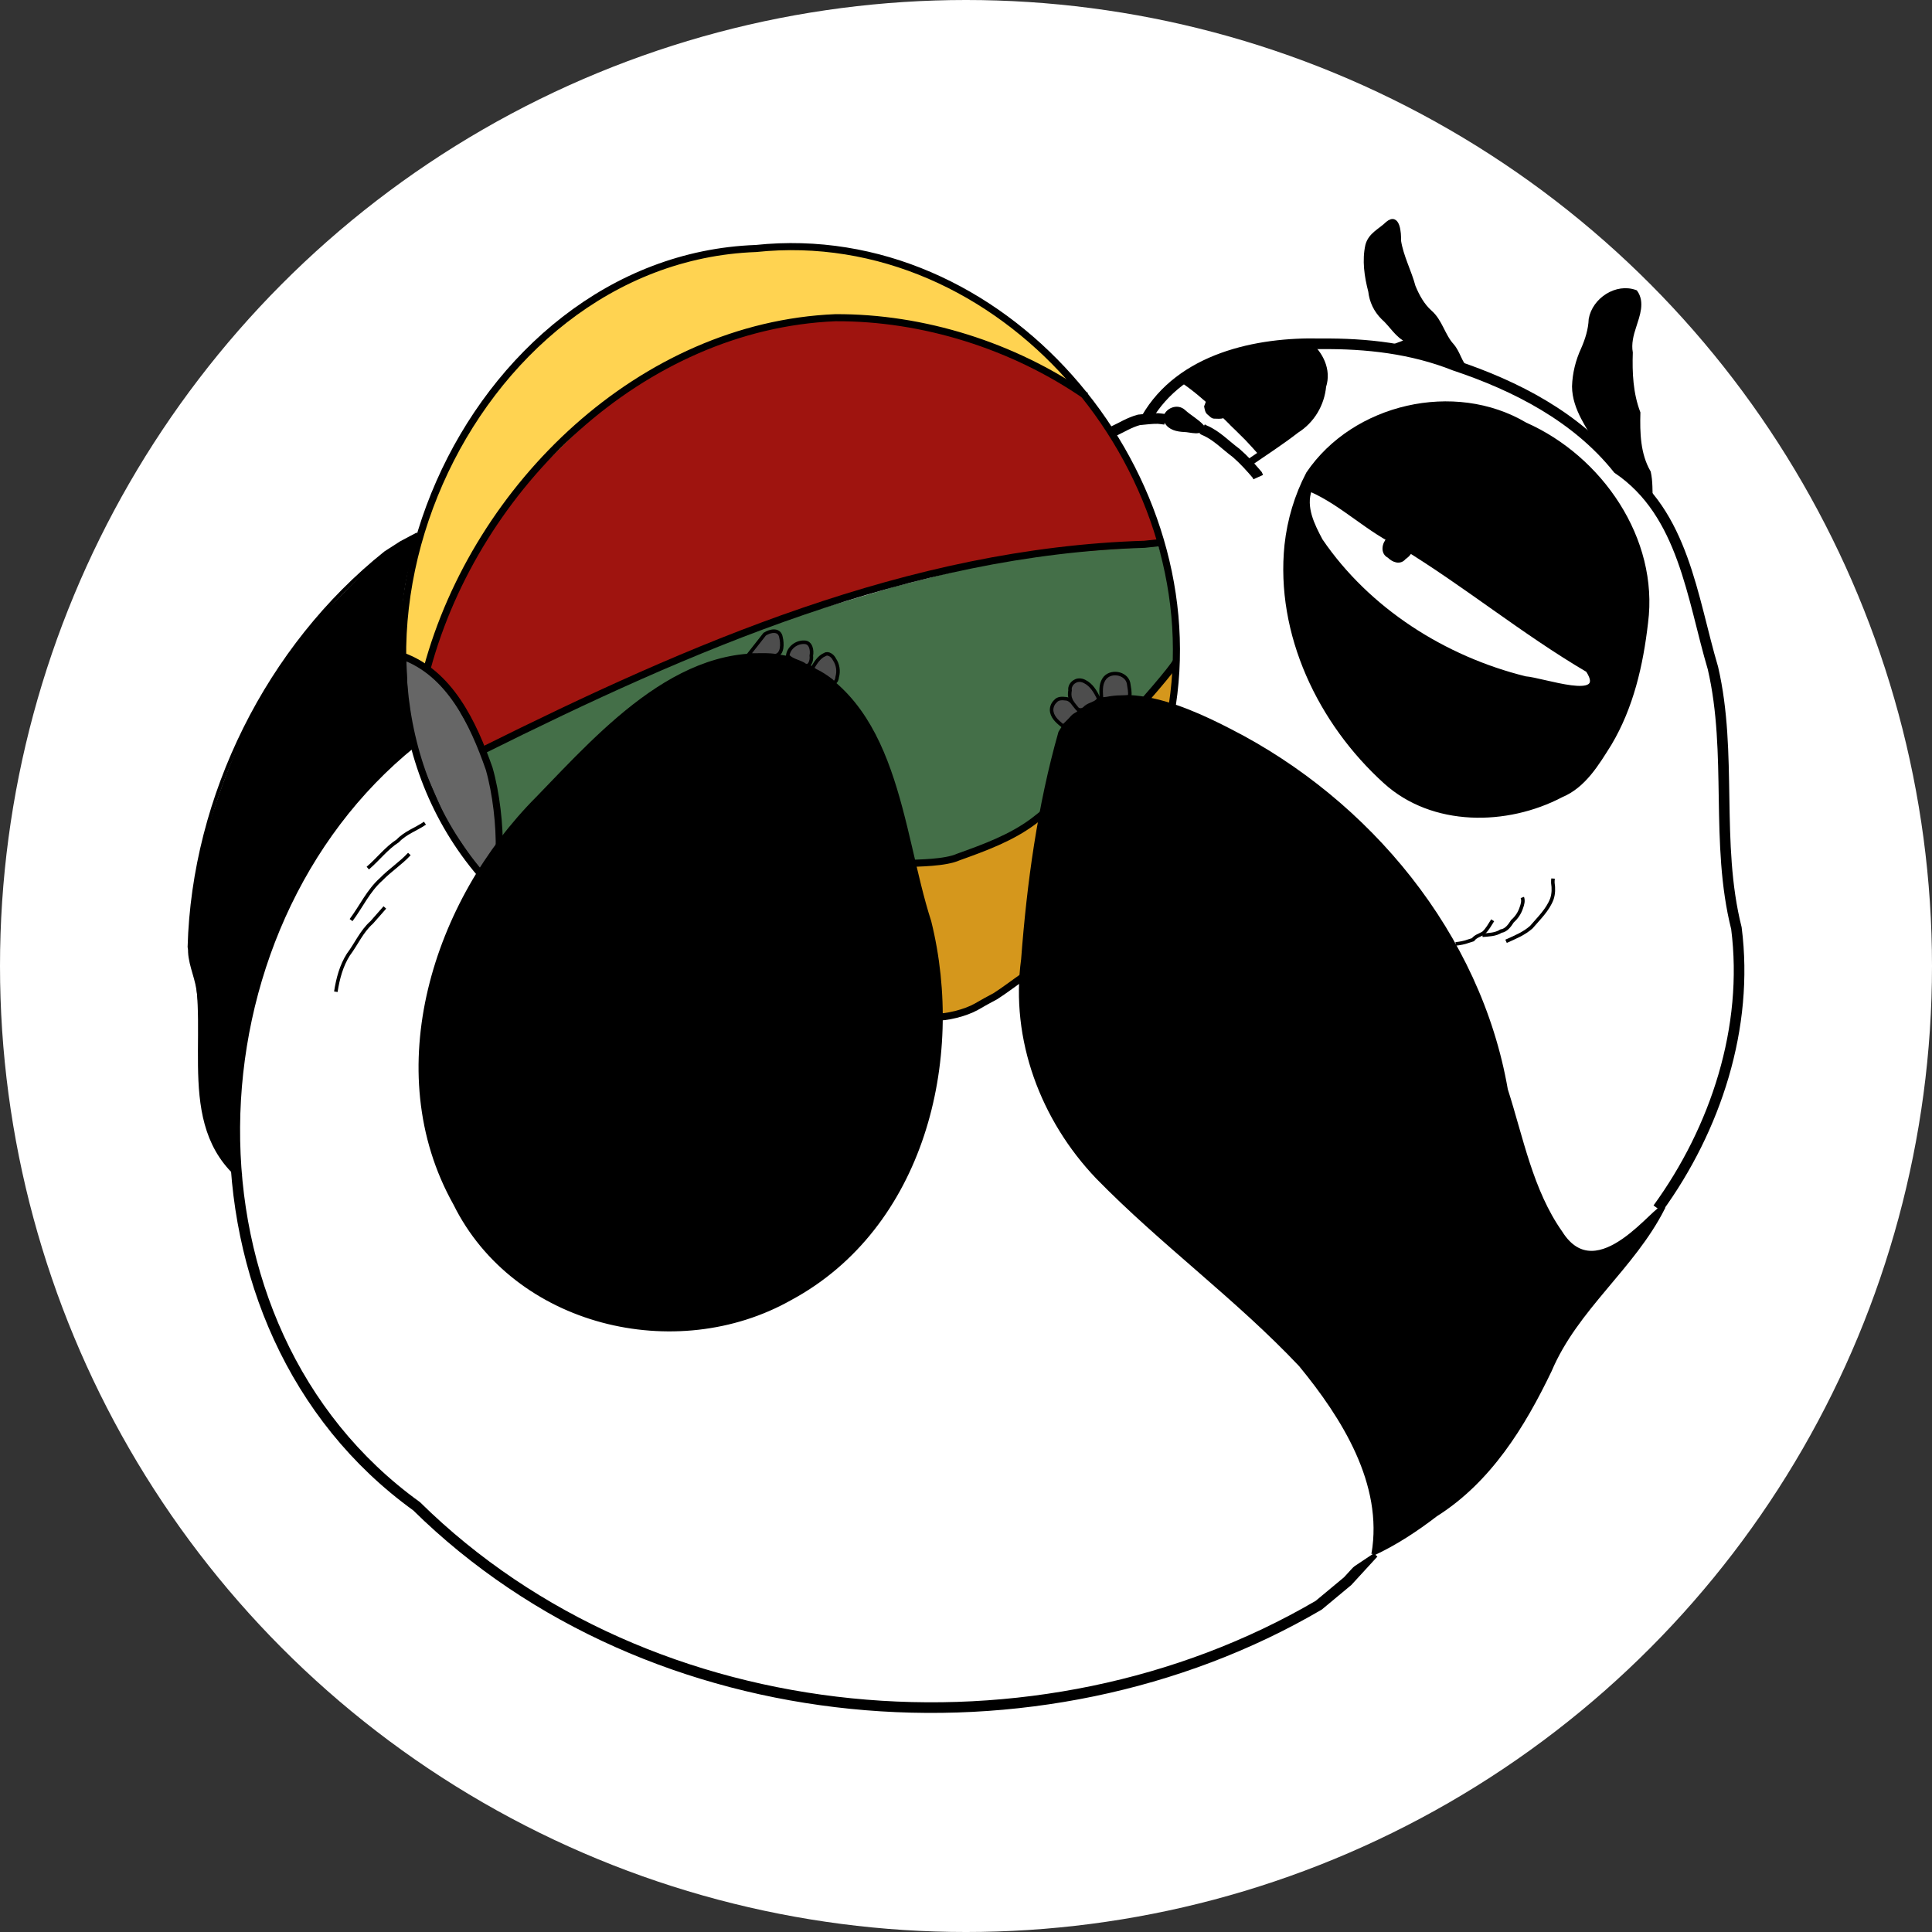 <?xml version="1.0" encoding="UTF-8" standalone="no"?>
<!-- Created with Inkscape (http://www.inkscape.org/) -->

<svg
   xmlns:dc="http://purl.org/dc/elements/1.1/"
   xmlns:cc="http://creativecommons.org/ns#"
   xmlns:rdf="http://www.w3.org/1999/02/22-rdf-syntax-ns#"
   xmlns:svg="http://www.w3.org/2000/svg"
   xmlns="http://www.w3.org/2000/svg"
   xmlns:sodipodi="http://sodipodi.sourceforge.net/DTD/sodipodi-0.dtd"
   xmlns:inkscape="http://www.inkscape.org/namespaces/inkscape"
   width="154.153mm"
   height="154.153mm"
   viewBox="0 0 546.211 546.211"
   id="svg2"
   version="1.1"
   inkscape:version="0.91 r13725"
   sodipodi:docname="genma.svg">
  <rect x="0" y="0" width="546.211" height="546.211" fill="#333333" stroke="none"/>
  <defs
     id="defs4" />
  <sodipodi:namedview
     id="base"
     pagecolor="#ffffff"
     bordercolor="#666666"
     borderopacity="1.0"
     inkscape:pageopacity="0.0"
     inkscape:pageshadow="2"
     inkscape:zoom="0.71622494"
     inkscape:cx="301.41601"
     inkscape:cy="98.196869"
     inkscape:document-units="px"
     inkscape:current-layer="layer1"
     showgrid="false"
     inkscape:window-width="1233"
     inkscape:window-height="1000"
     inkscape:window-x="47"
     inkscape:window-y="24"
     inkscape:window-maximized="1"
     fit-margin-top="0"
     fit-margin-left="0"
     fit-margin-right="0"
     fit-margin-bottom="0" />
  <g
     inkscape:label="Layer 1"
     inkscape:groupmode="layer"
     id="layer1"
     transform="translate(-41.826,-11.263)">
    <circle
       style="opacity:1;fill:#ffffff;fill-opacity:1;stroke:none;stroke-width:0.4;stroke-linecap:round;stroke-linejoin:round;stroke-miterlimit:4;stroke-dasharray:none;stroke-dashoffset:0;stroke-opacity:1"
       id="path81287"
       cx="314.932"
       cy="284.369"
       r="273.106" />
    <rect
       style="opacity:1;fill:#ffffff;fill-opacity:1;stroke:#ff0000;stroke-width:0.496;stroke-linecap:round;stroke-linejoin:round;stroke-miterlimit:4;stroke-dasharray:none;stroke-dashoffset:0;stroke-opacity:1"
       id="rect4460"
       width="5.039"
       height="8.398"
       x="735.627"
       y="723.177" />
    <g
       id="g81289">
      <path
         inkscape:connector-curvature="0"
         id="path81285"
         d="m 355.955,133.781 12.915,-4.887 146.602,215.016 -15.358,23.736 -20.594,3.141 -95.989,-141.366 -19.896,-35.254 -6.283,-60.037 -0.349,0 z"
         style="fill:#ffffff;fill-opacity:1;fill-rule:evenodd;stroke:none;stroke-width:1px;stroke-linecap:butt;stroke-linejoin:miter;stroke-opacity:1" />
      <path
         inkscape:connector-curvature="0"
         id="path4323"
         d="m 158.399,221.107 c -65.411,52.646 -68.842,165.466 1.198,215.996 66.279,65.256 176.105,74.178 255.051,27.987 l 8.186,-6.809 7.298,-7.956"
         style="fill:#ffffff;fill-opacity:1;fill-rule:evenodd;stroke:#000000;stroke-width:3;stroke-linecap:butt;stroke-linejoin:miter;stroke-miterlimit:4;stroke-dasharray:none;stroke-opacity:1" />
      <path
         sodipodi:nodetypes="ccscccccccccccccccccccccc"
         inkscape:connector-curvature="0"
         id="path4528"
         d="m 178.139,222.826 c 2.672,-0.891 16.626,-6.829 16.626,-6.829 0,0 11.579,-5.344 13.064,-6.235 1.484,-0.891 14.548,-8.313 14.548,-8.313 l 15.736,-5.344 21.674,-8.61 35.034,-10.391 24.643,-6.235 17.22,-2.969 19.595,-1.781 12.767,-1.484 4.453,14.845 0.891,13.657 -0.297,5.938 -8.907,10.095 -33.253,36.519 -13.292,5.935 -6.007,1.784 -10.391,1.781 -9.501,0 -107.181,-4.75 -2.879,0.579 -0.684,-14.236 -1.484,-6.235 z"
         style="fill:#446f48;fill-opacity:1;fill-rule:evenodd;stroke:none;stroke-width:1px;stroke-linecap:butt;stroke-linejoin:miter;stroke-opacity:1" />
      <path
         inkscape:connector-curvature="0"
         id="path4536"
         d="m 162.552,199.371 8.61,-22.861 18.259,-28.205 41.566,-24.643 53.739,-6.829 38.894,10.391 24.346,3.563 -1.484,-11.579 -11.208,-10.629 -15.116,-11.232 -15.221,-8.608 -14.801,-4.829 -20.994,-2.729 -21.414,0.63 -18.58,4.409 -11.022,5.144 -13.541,7.768 -13.436,11.442 -12.386,14.066 -9.972,16.795 -5.039,11.547 -4.829,15.221 -3.359,22.149 0.525,5.248 0.525,1.575 3.674,1.575 2.729,0.945 z"
         style="fill:#ffd351;fill-opacity:1;fill-rule:evenodd;stroke:none;stroke-width:1px;stroke-linecap:butt;stroke-linejoin:miter;stroke-opacity:1" />
      <path
         inkscape:connector-curvature="0"
         id="path4530"
         d="m 156.169,196.848 4.899,2.672 5.79,4.602 4.453,6.235 6.977,12.47 2.227,6.68 1.336,6.383 0.891,6.829 0.148,5.641 0.297,4.305 -2.672,5.196 -3.266,0 -9.501,-14.103 -7.274,-16.626 -3.711,-15.439 -0.445,-10.985 z"
         style="fill:#666666;fill-rule:evenodd;stroke:#000000;stroke-width:1px;stroke-linecap:butt;stroke-linejoin:miter;stroke-opacity:1" />
      <path
         sodipodi:nodetypes="ccccccccccccccccccccccccccc"
         inkscape:connector-curvature="0"
         id="path4534"
         d="m 162.493,200.009 7.348,-18.685 7.084,-14.936 11.181,-16.555 27.082,-26.452 19.524,-11.547 25.508,-8.293 21.309,-2.414 18.847,2.002 13.904,4.086 15.745,4.829 15.326,8.398 5.458,4.619 8.608,15.116 7.978,16.585 3.149,8.817 -36.949,2.519 -23.933,4.199 -22.254,6.298 -20.574,6.088 -28.342,10.707 -28.552,12.806 -23.933,11.547 -7.768,3.569 -6.298,-12.806 -5.248,-6.928 z"
         style="fill:#9f140f;fill-opacity:1;fill-rule:evenodd;stroke:none;stroke-width:1px;stroke-linecap:butt;stroke-linejoin:miter;stroke-opacity:1" />
      <path
         inkscape:connector-curvature="0"
         id="path81283"
         d="m 262.409,294.694 134.734,-21.641 42.584,171.036 -20.943,13.962 -137.527,-66.32 z"
         style="fill:#ffffff;fill-opacity:1;fill-rule:evenodd;stroke:none;stroke-width:1px;stroke-linecap:butt;stroke-linejoin:miter;stroke-opacity:1" />
      <path
         inkscape:connector-curvature="0"
         id="path4532"
         d="m 298.68,254.891 5.493,0.297 6.532,-1.039 10.243,-3.266 11.728,-6.086 8.313,-6.68 33.253,-39.042 -1.781,15.439 -40.824,71.998 -13.806,9.649 -7.422,2.821 -5.493,-0.742 z"
         style="fill:#d5971c;fill-opacity:1;fill-rule:evenodd;stroke:none;stroke-width:1px;stroke-linecap:butt;stroke-linejoin:miter;stroke-opacity:1" />
      <path
         inkscape:connector-curvature="0"
         id="path4166"
         d="m 170.471,351.585 c -21.166,-37.729 -5.66,-85.637 23.349,-114.697 18.586,-19.187 41.966,-45.861 71.717,-39.454 30.08,11.312 30.639,48.224 39.086,74.412 9.668,38.981 -1.966,86.381 -39.332,106.524 -32.328,18.29 -77.868,7.456 -94.82,-26.784 z"
         style="fill:#000000;fill-rule:evenodd;stroke:#000000;stroke-width:1px;stroke-linecap:butt;stroke-linejoin:miter;stroke-opacity:1" />
      <path
         inkscape:connector-curvature="0"
         id="path4173"
         d="m 253.397,196.44 c 1.543,-1.957 3.095,-3.906 4.619,-5.878 1.536,-1.013 4.239,-1.562 4.614,0.924 0.406,1.655 0.533,4.71 -1.553,5.158 -1.89,-0.31 -3.774,-0.209 -5.686,-0.207 -0.665,0.002 -1.33,0.005 -1.994,0.003 z"
         style="fill:#4d4d4d;fill-opacity:1;fill-rule:evenodd;stroke:#000000;stroke-width:1px;stroke-linecap:butt;stroke-linejoin:miter;stroke-opacity:1" />
      <path
         inkscape:connector-curvature="0"
         id="path4182"
         d="m 264.524,196.65 c 0.276,-2.251 2.472,-3.918 4.695,-3.809 1.88,-0.008 2.283,2.328 1.978,3.786 0.222,1.441 -0.571,3.834 -2.278,2.371 -1.423,-0.77 -3.376,-1.101 -4.395,-2.348 z"
         style="fill:#4d4d4d;fill-opacity:1;fill-rule:evenodd;stroke:#000000;stroke-width:1px;stroke-linecap:butt;stroke-linejoin:miter;stroke-opacity:1" />
      <path
         inkscape:connector-curvature="0"
         id="path4191"
         d="m 271.452,200.219 c 0.928,-1.507 1.881,-3.206 3.597,-3.919 0.971,-0.599 2.249,0.428 2.667,1.354 1.003,1.451 1.288,3.321 0.802,5.014 -0.074,1.07 -0.754,2.173 -1.664,0.993 -1.433,-1.069 -2.918,-2.081 -4.539,-2.842 -0.294,-0.191 -0.575,-0.402 -0.864,-0.6 z"
         style="fill:#4d4d4d;fill-opacity:1;fill-rule:evenodd;stroke:#000000;stroke-width:1px;stroke-linecap:butt;stroke-linejoin:miter;stroke-opacity:1" />
      <path
         inkscape:connector-curvature="0"
         id="path4198"
         d="m 430.061,450.571 c 3.423,-19.848 -8.488,-38.694 -20.58,-53.409 -17.903,-18.968 -39.149,-34.401 -57.344,-53.019 -15.604,-16.309 -24.217,-39.064 -21.121,-61.648 1.628,-21.587 4.613,-43.335 10.525,-64.138 10.731,-18.091 33.867,-7.863 48.098,-0.511 39.139,19.986 70.39,57.657 77.985,101.5 4.384,13.615 7.086,28.53 15.46,40.393 10.43,16.597 27.515,-8.712 28.968,-6.956 -8.53,16.9 -24.583,28.367 -32.008,45.917 -7.582,15.802 -17.121,31.259 -32.28,40.832 -5.522,4.24 -11.376,8.101 -17.703,11.038 z"
         style="fill:#000000;fill-rule:evenodd;stroke:#000000;stroke-width:1px;stroke-linecap:butt;stroke-linejoin:miter;stroke-opacity:1" />
      <path
         inkscape:connector-curvature="0"
         id="path4213"
         d="m 342.399,216.591 c -1.326,-1.073 -2.818,-2.234 -3.204,-3.993 -0.241,-1.137 0.203,-2.359 1.064,-3.124 0.693,-0.84 1.897,-0.781 2.876,-0.662 0.956,0.043 1.662,0.811 2.282,1.458 0.501,0.639 1.114,1.231 1.491,1.944 0.02,0.651 -0.724,0.875 -1.173,1.167 -0.664,0.373 -1.066,1.047 -1.618,1.553 -0.55,0.574 -1.113,1.138 -1.716,1.657 z"
         style="fill:#4d4d4d;fill-opacity:1;fill-rule:evenodd;stroke:#000000;stroke-width:1px;stroke-linecap:butt;stroke-linejoin:miter;stroke-opacity:1" />
      <path
         inkscape:connector-curvature="0"
         id="path4221"
         d="m 352.419,208.649 c -0.9,-1.846 -2.029,-3.774 -3.942,-4.714 -0.852,-0.459 -1.926,-0.555 -2.771,-0.024 -0.9,0.485 -1.52,1.509 -1.359,2.541 -0.144,0.816 -0.176,1.675 0.161,2.453 0.375,1.025 1.157,1.811 1.808,2.655 0.545,0.618 1.509,0.527 2.085,0.008 0.481,-0.505 1.069,-0.873 1.725,-1.114 0.784,-0.356 1.722,-0.638 2.195,-1.412 0.06,-0.122 0.096,-0.257 0.097,-0.393 z"
         style="fill:#4d4d4d;fill-opacity:1;fill-rule:evenodd;stroke:#000000;stroke-width:1px;stroke-linecap:butt;stroke-linejoin:miter;stroke-opacity:1" />
      <path
         inkscape:connector-curvature="0"
         id="path4233"
         d="m 353.236,208.872 c -0.078,-1.869 -0.378,-3.888 0.691,-5.559 1.616,-2.595 6.234,-1.952 6.957,1.057 0.177,1.266 0.515,2.546 0.301,3.833 -1.523,0.226 -3.076,0.07 -4.601,0.279 -1.119,0.102 -2.215,0.455 -3.348,0.389 z"
         style="fill:#4d4d4d;fill-opacity:1;fill-rule:evenodd;stroke:#000000;stroke-width:1px;stroke-linecap:butt;stroke-linejoin:miter;stroke-opacity:1" />
      <path
         sodipodi:nodetypes="ccc"
         inkscape:connector-curvature="0"
         id="path4260"
         d="M 177.819,258.477 C 124.562,196.133 173.915,84.467 255.531,81.519 325.007,74.212 383.446,143.28 373.272,210.506"
         style="fill:none;fill-rule:evenodd;stroke:#000000;stroke-width:2;stroke-linecap:butt;stroke-linejoin:miter;stroke-miterlimit:4;stroke-dasharray:none;stroke-opacity:1" />
      <path
         sodipodi:nodetypes="cccc"
         inkscape:connector-curvature="0"
         id="path4270"
         d="m 305.816,298.785 c 3.443,0.284 9.07,-1.221 11.993,-2.872 1.795,-1.027 3.588,-2.061 5.426,-3.006 2.422,-1.53 5.786,-4.095 8.144,-5.72"
         style="fill:none;fill-rule:evenodd;stroke:#000000;stroke-width:2;stroke-linecap:butt;stroke-linejoin:miter;stroke-miterlimit:4;stroke-dasharray:none;stroke-opacity:1" />
      <path
         sodipodi:nodetypes="ccc"
         inkscape:connector-curvature="0"
         id="path4281"
         d="m 155.355,196.65 c 13.661,4.768 20.317,19.234 24.768,31.934 1.968,6.867 3.022,16.059 2.839,23.175"
         style="fill:none;fill-opacity:1;fill-rule:evenodd;stroke:#000000;stroke-width:2;stroke-linecap:butt;stroke-linejoin:miter;stroke-miterlimit:4;stroke-dasharray:none;stroke-opacity:1" />
      <path
         sodipodi:nodetypes="ccc"
         inkscape:connector-curvature="0"
         id="path4290"
         d="m 162.596,200.159 c 13.998,-51.563 60.543,-96.759 115.38,-99.075 24.922,-0.124 50.412,7.964 70.881,22.133"
         style="fill:none;fill-rule:evenodd;stroke:#000000;stroke-width:2;stroke-linecap:butt;stroke-linejoin:miter;stroke-miterlimit:4;stroke-dasharray:none;stroke-opacity:1" />
      <path
         inkscape:connector-curvature="0"
         id="path4296"
         d="m 178.288,223.42 c 58.68,-29.182 120.551,-56.246 187.113,-58.277 l 4.684,-0.509"
         style="fill:none;fill-rule:evenodd;stroke:#000000;stroke-width:2;stroke-linecap:butt;stroke-linejoin:miter;stroke-miterlimit:4;stroke-dasharray:none;stroke-opacity:1" />
      <path
         sodipodi:nodetypes="cccc"
         inkscape:connector-curvature="0"
         id="path4306"
         d="m 297.429,255.407 c 4.092,-0.159 11.614,-0.167 15.386,-1.868 7.351,-2.638 14.805,-5.346 21.13,-10.047 0.67,-0.475 3.107,-2.455 3.739,-2.98"
         style="fill:none;fill-rule:evenodd;stroke:#000000;stroke-width:2;stroke-linecap:butt;stroke-linejoin:miter;stroke-miterlimit:4;stroke-dasharray:none;stroke-opacity:1" />
      <path
         sodipodi:nodetypes="cc"
         inkscape:connector-curvature="0"
         id="path4312"
         d="m 339.155,238.664 c 2.728,-3.032 33.509,-36.686 35.166,-40.335"
         style="fill:none;fill-rule:evenodd;stroke:#000000;stroke-width:2;stroke-linecap:butt;stroke-linejoin:miter;stroke-miterlimit:4;stroke-dasharray:none;stroke-opacity:1" />
      <path
         inkscape:connector-curvature="0"
         id="path4332"
         d="M 108.368,343.07 C 91.226,326.602 102.995,299.514 95.367,279.006 96.53,236.422 117.586,194.083 150.835,167.544 l 4.404,-2.826 4.641,-2.459"
         style="fill:none;fill-rule:evenodd;stroke:#000000;stroke-width:1px;stroke-linecap:butt;stroke-linejoin:miter;stroke-opacity:1" />
      <path
         sodipodi:nodetypes="ccccccc"
         inkscape:connector-curvature="0"
         id="path4360"
         d="m 365.91,129.605 c 9.741,-16.993 31.267,-21.612 49.384,-21.139 12.891,-0.125 25.734,1.31 37.801,6.114 17.386,5.796 34.53,14.641 46.157,29.209 18.584,12.598 20.97,36.552 26.853,56.36 5.6,24.159 0.569,49.423 6.635,73.54 3.581,27.984 -5.825,56.698 -22.221,79.261"
         style="fill:#ffffff;fill-opacity:1;fill-rule:evenodd;stroke:#000000;stroke-width:3;stroke-linecap:butt;stroke-linejoin:miter;stroke-miterlimit:4;stroke-dasharray:none;stroke-opacity:1" />
      <path
         inkscape:connector-curvature="0"
         id="path4340"
         d="m 371.124,129.526 c 0.435,-2.427 3.598,-3.735 5.457,-1.928 1.625,1.482 3.671,2.561 5.133,4.152 0.255,2.507 -3.527,1.132 -5.078,1.154 -1.937,-0.097 -4.123,-0.506 -5.127,-2.391 -0.203,-0.298 -0.353,-0.628 -0.385,-0.988 z"
         style="fill:#000000;fill-rule:evenodd;stroke:#000000;stroke-width:1px;stroke-linecap:butt;stroke-linejoin:miter;stroke-opacity:1" />
      <path
         inkscape:connector-curvature="0"
         id="path4349"
         d="m 356.353,133.311 c 2.467,-1.144 4.816,-2.634 7.457,-3.341 1.801,-0.159 3.609,-0.422 5.418,-0.389 0.66,0.048 1.314,0.157 1.97,0.241"
         style="fill:none;fill-rule:evenodd;stroke:#000000;stroke-width:3;stroke-linecap:butt;stroke-linejoin:miter;stroke-miterlimit:4;stroke-dasharray:none;stroke-opacity:1" />
      <path
         inkscape:connector-curvature="0"
         id="path4355"
         d="m 397.548,146.152 c -0.095,-0.208 -0.189,-0.416 -0.283,-0.624 -1.846,-2.174 -3.788,-4.328 -5.957,-6.204 -2.986,-2.19 -5.565,-5.033 -9.05,-6.459 l -0.562,-0.327"
         style="fill:none;fill-rule:evenodd;stroke:#000000;stroke-width:3;stroke-linecap:butt;stroke-linejoin:miter;stroke-miterlimit:4;stroke-dasharray:none;stroke-opacity:1" />
      <path
         inkscape:connector-curvature="0"
         id="path4366"
         d="m 434.957,109.411 c 1.583,-0.594 3.167,-1.188 4.75,-1.781 -3.033,-1.397 -4.525,-4.383 -6.949,-6.51 -2.06,-2.059 -3.285,-4.614 -3.606,-7.499 -1.103,-4.219 -1.763,-8.717 -0.82,-13.016 0.832,-3.125 3.659,-4.198 5.728,-6.234 3.111,-2.628 3.457,2.935 3.356,4.926 0.697,4.495 2.935,8.571 4.108,12.949 1.111,2.685 2.51,5.271 4.705,7.224 2.915,2.547 3.62,6.618 6.197,9.437 1.801,2.073 2.2,4.957 4.204,6.888"
         style="fill:#000000;fill-rule:evenodd;stroke:#000000;stroke-width:1px;stroke-linecap:butt;stroke-linejoin:miter;stroke-opacity:1" />
      <path
         inkscape:connector-curvature="0"
         id="path4370"
         d="m 494.04,137.616 c -2.955,-5.407 -7.218,-10.64 -7.276,-17.094 0.112,-3.655 0.995,-7.252 2.534,-10.574 1.178,-2.678 2.064,-5.514 2.18,-8.451 0.972,-5.567 7.354,-9.776 12.794,-7.733 2.124,2.971 0.649,6.682 -0.333,9.781 -0.797,2.374 -1.437,4.902 -0.99,7.409 -0.192,5.715 0.083,11.585 2.145,16.981 -0.152,5.702 -0.009,11.759 2.942,16.827 0.585,2.624 0.447,5.329 0.552,7.996"
         style="fill:#000000;fill-rule:evenodd;stroke:#000000;stroke-width:1px;stroke-linecap:butt;stroke-linejoin:miter;stroke-opacity:1" />
      <path
         inkscape:connector-curvature="0"
         id="path4377"
         d="m 453.365,278.124 c 1.215,-0.133 2.42,-0.345 3.569,-0.768 0.443,-0.14 0.886,-0.28 1.329,-0.42 0.711,-0.994 1.962,-1.268 2.943,-1.881 1.131,-0.998 1.817,-2.363 2.624,-3.612"
         style="fill:none;fill-rule:evenodd;stroke:#000000;stroke-width:1px;stroke-linecap:butt;stroke-linejoin:miter;stroke-opacity:1" />
      <path
         inkscape:connector-curvature="0"
         id="path4382"
         d="m 460.936,275.674 c 1.774,-0.155 3.678,-0.16 5.229,-1.156 1.581,-0.262 2.469,-1.603 3.26,-2.825 1.159,-1.013 2.011,-2.289 2.49,-3.751 0.346,-0.95 0.66,-1.961 0.303,-2.956"
         style="fill:none;fill-rule:evenodd;stroke:#000000;stroke-width:1px;stroke-linecap:butt;stroke-linejoin:miter;stroke-opacity:1" />
      <path
         inkscape:connector-curvature="0"
         id="path4388"
         d="m 467.616,277.382 c 2.486,-1.112 5.091,-2.165 7.14,-3.998 2.124,-2.499 4.631,-4.841 5.813,-7.968 0.494,-1.469 0.515,-3.022 0.275,-4.54 -0.041,-0.414 0.029,-0.822 0.059,-1.233"
         style="fill:none;fill-rule:evenodd;stroke:#000000;stroke-width:1px;stroke-linecap:butt;stroke-linejoin:miter;stroke-opacity:1" />
      <path
         inkscape:connector-curvature="0"
         id="path4393"
         d="m 136.775,291.647 c 0.563,-3.653 1.541,-7.377 3.542,-10.51 2.257,-2.994 3.742,-6.566 6.601,-9.09 1.26,-1.39 2.46,-2.832 3.713,-4.228"
         style="fill:none;fill-rule:evenodd;stroke:#000000;stroke-width:1px;stroke-linecap:butt;stroke-linejoin:miter;stroke-opacity:1" />
      <path
         inkscape:connector-curvature="0"
         id="path4399"
         d="m 141.079,271.388 c 2.879,-3.834 4.89,-8.341 8.541,-11.564 2.481,-2.556 5.521,-4.499 7.939,-7.121"
         style="fill:none;fill-rule:evenodd;stroke:#000000;stroke-width:1px;stroke-linecap:butt;stroke-linejoin:miter;stroke-opacity:1" />
      <path
         inkscape:connector-curvature="0"
         id="path4406"
         d="m 145.803,256.692 c 2.911,-2.479 5.246,-5.613 8.483,-7.707 2.172,-2.308 5.16,-3.254 7.682,-4.994"
         style="fill:none;fill-rule:evenodd;stroke:#000000;stroke-width:1px;stroke-linecap:butt;stroke-linejoin:miter;stroke-opacity:1" />
      <path
         inkscape:connector-curvature="0"
         id="path4414"
         d="m 411.428,108.52 c 3.499,2.814 5.812,7.393 4.327,11.892 -0.47,5.059 -3.198,9.645 -7.507,12.347 -4.302,3.345 -8.891,6.291 -13.372,9.385"
         style="fill:none;fill-rule:evenodd;stroke:#000000;stroke-width:2;stroke-linecap:butt;stroke-linejoin:miter;stroke-miterlimit:4;stroke-dasharray:none;stroke-opacity:1" />
      <path
         sodipodi:nodetypes="ccc"
         inkscape:connector-curvature="0"
         id="path4421"
         d="m 375.568,118.662 c 6.883,4.541 12.869,10.938 18.732,16.683 1.256,1.328 2.482,2.684 3.693,4.053"
         style="fill:none;fill-rule:evenodd;stroke:#000000;stroke-width:1px;stroke-linecap:butt;stroke-linejoin:miter;stroke-opacity:1" />
      <path
         inkscape:connector-curvature="0"
         id="path4428"
         d="m 383.21,125.011 c -0.148,0.396 -0.297,0.792 -0.445,1.188 0.155,0.705 0.219,1.51 0.868,1.964 0.516,0.366 0.941,1.039 1.639,0.962 0.798,0.021 1.634,0.111 2.403,-0.14 l 0.108,-0.054 0.104,-0.06"
         style="fill:#000000;fill-rule:evenodd;stroke:#000000;stroke-width:1px;stroke-linecap:butt;stroke-linejoin:miter;stroke-opacity:1" />
      <path
         inkscape:connector-curvature="0"
         id="path4434"
         d="m 411.586,145.109 c 13.027,-19.268 41.471,-25.801 61.514,-13.913 21.232,9.388 37.241,32.469 34.157,56.15 -1.367,11.888 -4.098,23.845 -10.289,34.229 -3.554,5.66 -7.243,11.933 -13.695,14.621 -15.468,8.115 -36.403,8.355 -49.86,-3.855 -18.474,-16.715 -30.54,-41.823 -27.931,-67.033 0.774,-7.031 2.818,-13.929 6.104,-20.198 z"
         style="fill:#000000;fill-rule:evenodd;stroke:#000000;stroke-width:1px;stroke-linecap:butt;stroke-linejoin:miter;stroke-opacity:1" />
      <path
         inkscape:connector-curvature="0"
         id="path4442"
         d="m 412.216,149.728 c 9.28,4.047 16.449,11.674 25.727,15.845 18.065,10.98 34.532,24.576 52.707,35.243 6.059,9.274 -12.685,2.485 -17.566,2.151 -22.923,-5.681 -44.429,-19.322 -57.794,-38.947 -2.277,-4.27 -4.857,-9.376 -3.073,-14.292 z"
         style="fill:#ffffff;fill-rule:evenodd;stroke:#000000;stroke-width:1px;stroke-linecap:butt;stroke-linejoin:miter;stroke-opacity:1" />
      <path
         inkscape:connector-curvature="0"
         id="path4449"
         d="m 434.312,163.689 c -1.294,1.335 -1.777,3.877 0.202,4.849 1.165,1.188 3.096,1.97 4.328,0.443 0.667,-0.481 1.383,-1.02 1.664,-1.829"
         style="fill:#000000;fill-rule:evenodd;stroke:#000000;stroke-width:1px;stroke-linecap:butt;stroke-linejoin:miter;stroke-opacity:1" />
      <path
         sodipodi:nodetypes="cccccccc"
         inkscape:connector-curvature="0"
         id="path4462"
         d="m 375.874,118.466 c 3.781,-3.457 9.064,-4.412 13.557,-6.624 7.018,-2.265 14.49,-3.153 21.831,-3.05 3.842,1.548 3.866,6.687 4.653,10.136 -1.459,4.771 -2.657,8.422 -5.6,12.082 -5.13,1.689 -8.692,6.577 -12.01,8.369 -1.401,-4.014 -5.481,-5.524 -8.091,-8.133 -3.995,-5.126 -9.109,-9.01 -14.339,-12.78 z"
         style="fill:#000000;fill-opacity:1;fill-rule:evenodd;stroke:#000000;stroke-width:1;stroke-linecap:butt;stroke-linejoin:miter;stroke-miterlimit:4;stroke-dasharray:none;stroke-opacity:1" />
      <path
         sodipodi:nodetypes="cccscsscc"
         inkscape:connector-curvature="0"
         id="path4476"
         d="m 108.962,342.774 c -3.636,-43.378 10.101,-90.802 48.789,-121.134 -2.174,-16.985 -6.385,-38.538 2.199,-58.989 -6.716,1.989 -17.578,13.495 -23.681,19.643 -9.661,9.732 -13.877,16.096 -20.087,26.446 -7.974,14.746 -14.968,33.333 -18.326,50.39 -1.451,7.37 -1.87,14.271 -2.336,19.815 -0.339,4.031 1.718,7.967 2.313,11.95 2.873,17.044 -3.732,39.323 11.13,51.88 z"
         style="fill:#000000;fill-opacity:1;fill-rule:evenodd;stroke:#000000;stroke-width:1px;stroke-linecap:butt;stroke-linejoin:miter;stroke-opacity:1" />
    </g>
  </g>
</svg>
